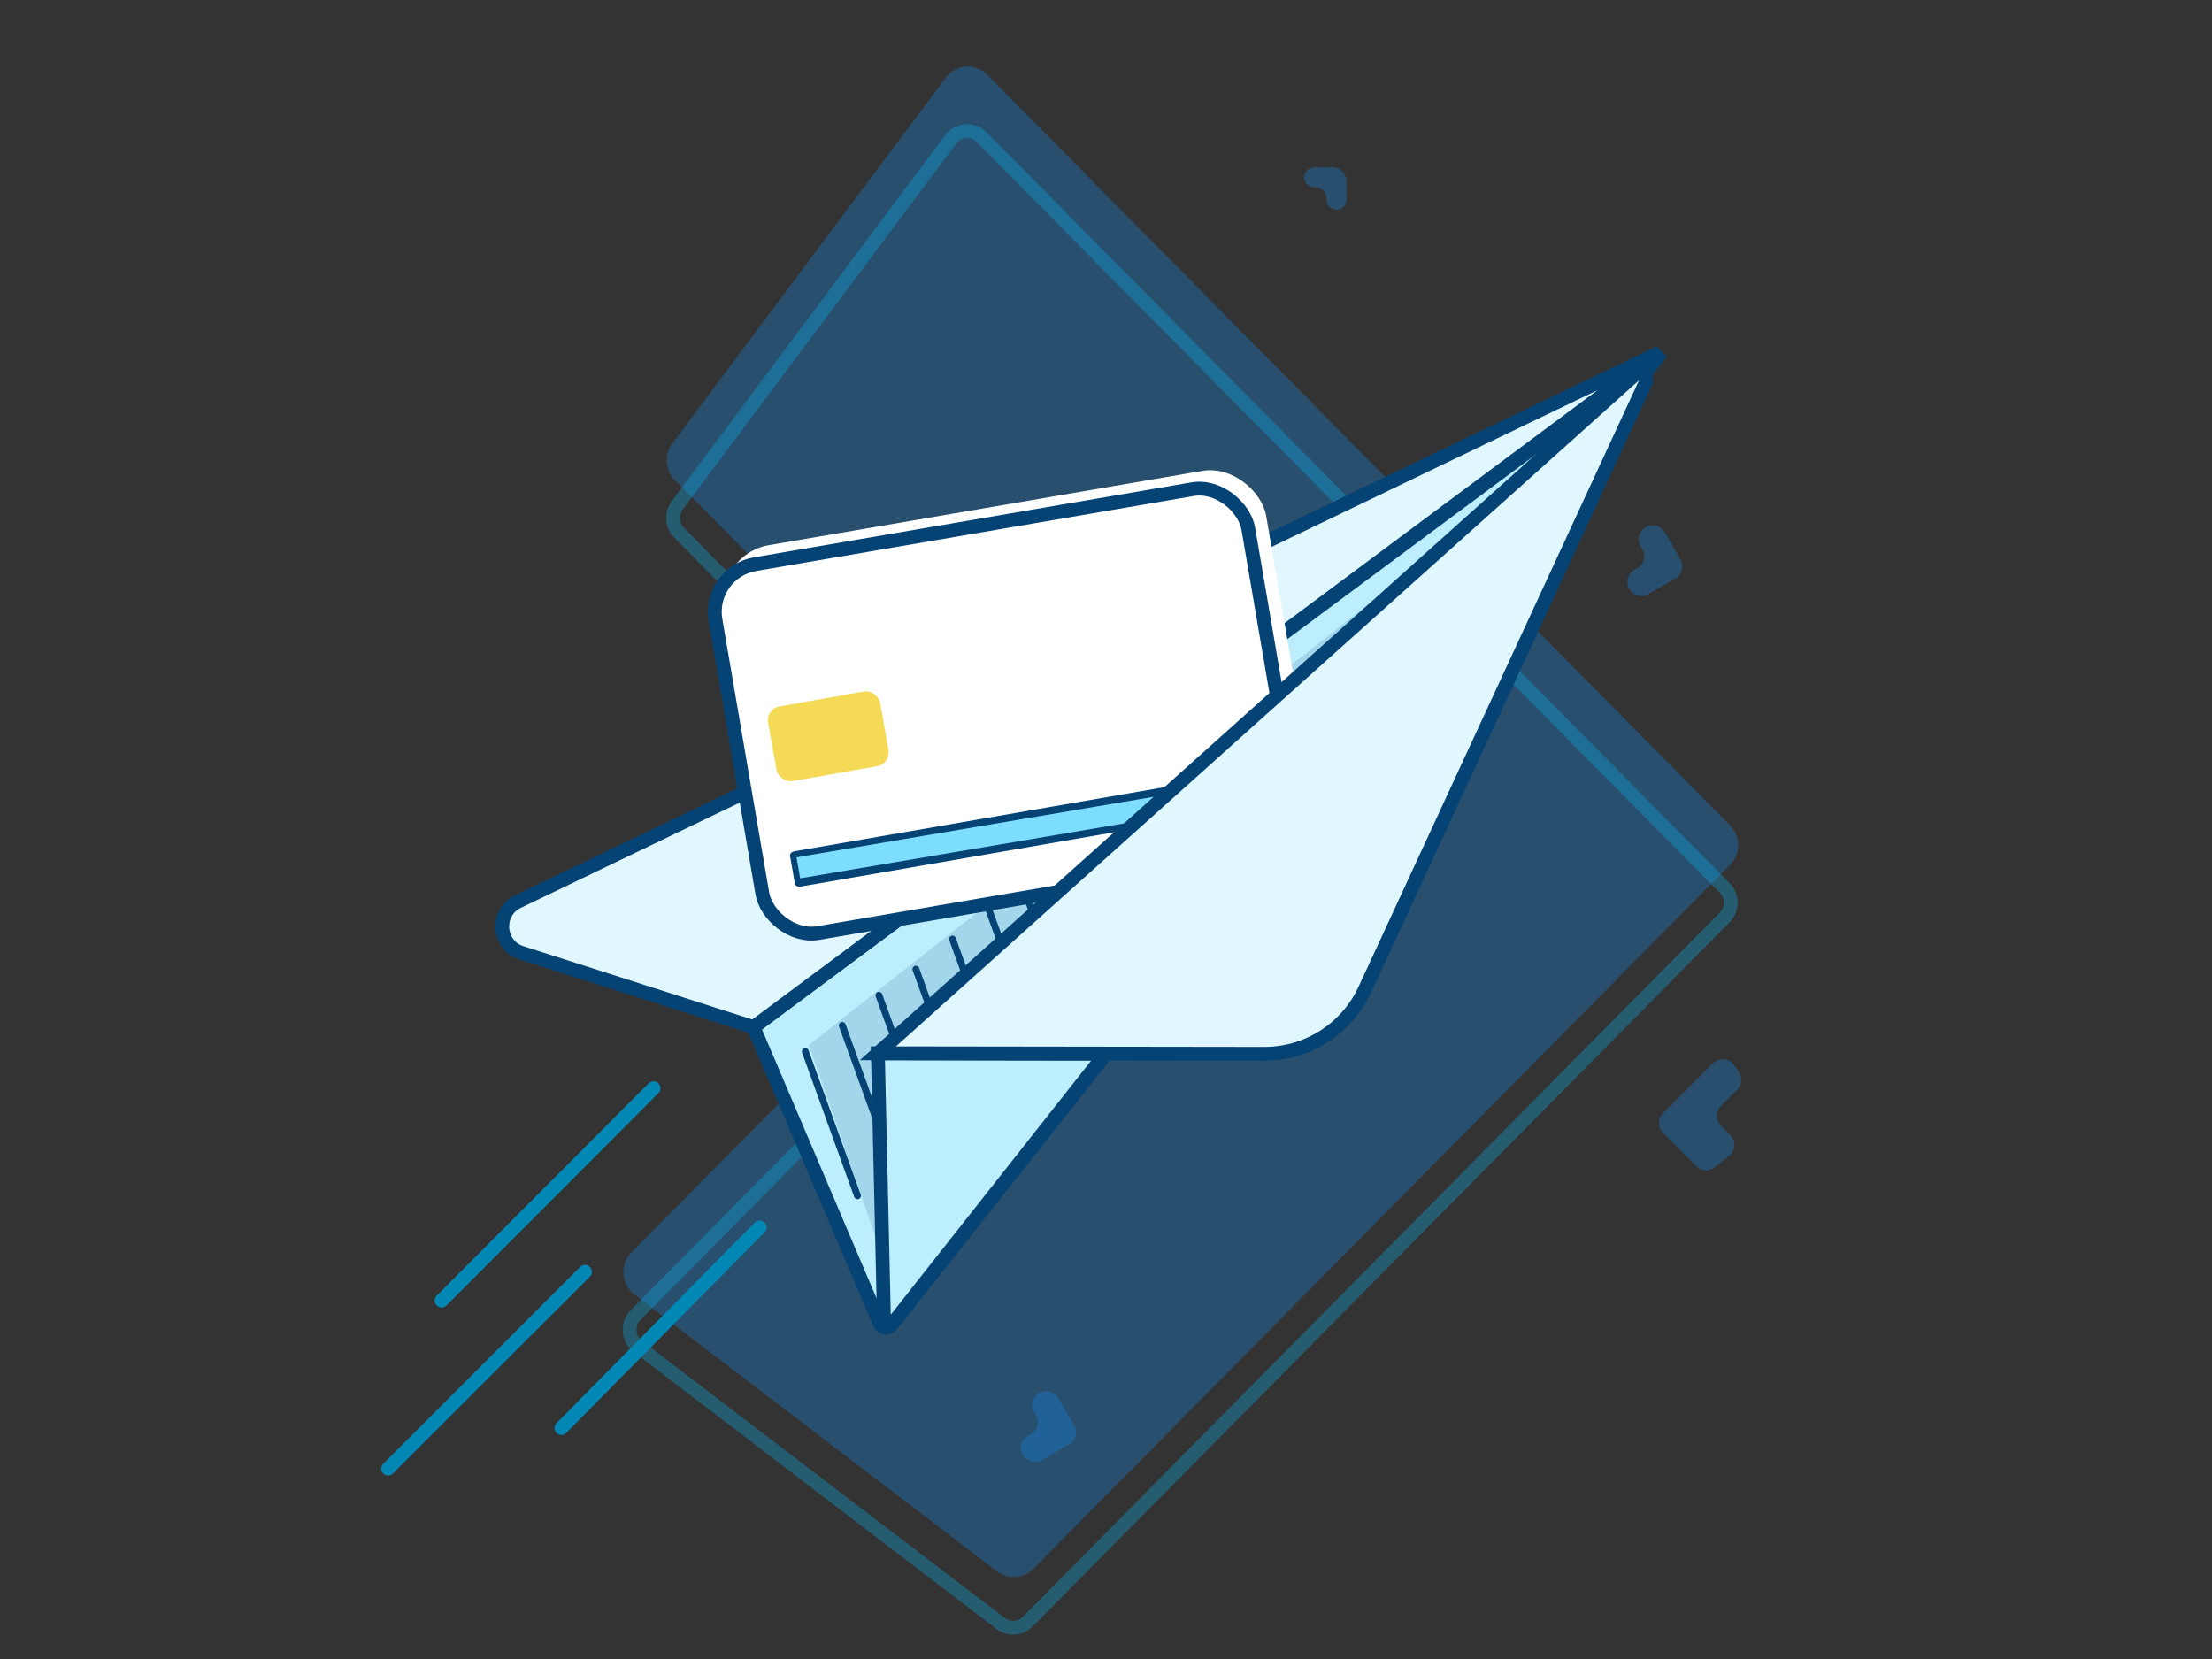 <svg width="320" height="240" viewBox="0 0 320 240" fill="none" xmlns="http://www.w3.org/2000/svg">
<rect x="0" y="0" width="320" height="240" fill="#333333" stroke="none"/>
<path opacity="0.3" d="M250.288 125.099C251.842 123.528 251.842 120.982 250.288 119.412L142.806 10.802C141.097 9.076 138.272 9.274 136.816 11.223L97.259 64.174C96.063 65.775 96.218 68.021 97.621 69.439L146.959 119.295C148.513 120.865 148.513 123.411 146.959 124.981L91.336 181.188C89.628 182.913 89.824 185.767 91.751 187.238L144.255 227.341C145.839 228.551 148.064 228.395 149.468 226.977L250.288 125.099Z" fill="#1090F9"/>
<path opacity="0.3" d="M249.499 128.456C250.664 129.634 250.664 131.543 249.499 132.721L148.679 234.599C147.626 235.663 145.957 235.78 144.769 234.872L92.265 194.77C90.819 193.666 90.673 191.526 91.954 190.232L147.577 134.025C149.519 132.063 149.519 128.88 147.577 126.917L98.239 77.062C97.186 75.998 97.07 74.314 97.967 73.113L137.525 20.162C138.617 18.7 140.735 18.552 142.017 19.846L249.499 128.456Z" stroke="#05BDFB" stroke-width="2"/>
<path opacity="0.3" d="M192.795 24.215C193.899 24.215 194.795 25.11 194.795 26.215L194.795 28.889C194.795 29.766 194.02 30.44 193.152 30.319C192.438 30.22 191.907 29.61 191.907 28.889L191.907 28.706C191.907 27.819 191.189 27.1 190.302 27.1L190.115 27.1C189.239 27.1 188.565 26.326 188.686 25.458C188.785 24.745 189.395 24.215 190.115 24.215L192.795 24.215Z" fill="#1090F9"/>
<path opacity="0.3" d="M243.12 80.946C243.673 81.903 243.345 83.126 242.388 83.677L238.427 85.963C237.375 86.569 236.02 86.085 235.564 84.96C235.189 84.036 235.546 82.96 236.411 82.462L236.866 82.199C237.823 81.647 238.151 80.424 237.598 79.468L237.333 79.009C236.725 77.958 237.188 76.613 238.313 76.157L238.352 76.141C239.277 75.766 240.337 76.131 240.837 76.995L243.12 80.946Z" fill="#1090F9"/>
<path opacity="0.3" d="M155.399 206.212C155.951 207.169 155.624 208.391 154.667 208.943L150.706 211.228C149.654 211.835 148.299 211.351 147.843 210.226C147.468 209.302 147.825 208.226 148.69 207.728L149.145 207.465C150.102 206.913 150.429 205.69 149.877 204.734L149.612 204.275C149.004 203.224 149.467 201.879 150.592 201.423L150.631 201.407C151.556 201.032 152.616 201.396 153.115 202.261L155.399 206.212Z" fill="#1090F9"/>
<path opacity="0.3" d="M240.574 163.884C239.792 163.104 239.792 161.838 240.574 161.057L247.81 153.827C248.691 152.946 250.155 153.076 250.867 154.099L251.549 155.078C252.102 155.872 252.006 156.949 251.321 157.633L248.946 160.007C248.164 160.788 248.164 162.053 248.946 162.834L250.329 164.216C251.171 165.057 251.096 166.442 250.168 167.188L248.083 168.865C247.287 169.504 246.136 169.442 245.414 168.721L240.574 163.884Z" fill="#1090F9"/>
<path d="M109.006 148.591L127.266 191.442C127.563 192.14 128.499 192.265 128.97 191.671L240.359 51L109.006 148.591Z" fill="#BDEEFE" stroke="#054375" stroke-width="2"/>
<path opacity="0.14" d="M117.016 151.169L130.421 189.775L232.219 60.404L117.016 151.169Z" fill="#054375"/>
<path d="M240.062 51.026L74.93 130.427C71.67 131.994 71.999 136.738 75.443 137.841L109.006 148.591L240.062 51.026Z" fill="#E1F7FF" stroke="#054375" stroke-width="2"/>
<path d="M124.048 172.986L116.502 152.112M129.398 169.218L121.852 148.344M134.695 164.855L127.149 143.982M140.045 161.087L132.499 140.213M145.342 156.724L137.796 135.851M150.665 152.659L143.119 131.785M155.395 148.646L147.849 127.773" stroke="#054375" stroke-linecap="round"/>
<path d="M126.999 152.374L127.862 190.211C127.883 191.148 129.066 191.544 129.646 190.808L159.922 152.433L126.999 152.374Z" fill="#BDEEFE" stroke="#054375" stroke-width="2"/>
<path d="M94.547 157.43L63.883 188.151M109.89 177.573L95.552 192.078L81.215 206.582M84.63 183.989L56.153 212.45" stroke="#0388B5" stroke-width="2" stroke-linecap="round"/>
<rect x="103.37" y="80.212" width="79.6" height="54.386" rx="8" transform="rotate(-9.721 103.37 80.212)" fill="white"/>
<rect x="102.325" y="82.796" width="78.202" height="54.141" rx="7" transform="rotate(-9.721 102.325 82.796)" fill="white" stroke="#054375" stroke-width="2"/>
<path d="M178.434 112.672L115.05 123.655L115.756 127.73L179.14 116.747L178.434 112.672Z" fill="#7CDDFD"/>
<path d="M179.232 117.271L115.847 128.254C115.427 128.327 115.045 128.154 114.995 127.868L114.289 123.793C114.24 123.507 114.541 123.216 114.961 123.143L178.346 112.16C178.767 112.087 179.148 112.26 179.198 112.546L179.904 116.621C179.954 116.907 179.652 117.199 179.232 117.271ZM115.754 127.066L178.873 116.365L178.346 113.327L115.228 124.028L115.754 127.066Z" fill="#054375"/>
<rect x="110.771" y="102.547" width="16.457" height="10.971" rx="2" transform="rotate(-10.014 110.771 102.547)" fill="#F5DA57"/>
<path d="M182.898 152.451L126.999 152.374L236.451 54.263C237.26 53.538 238.482 54.441 238.026 55.428L197.442 143.168C194.821 148.835 189.142 152.459 182.898 152.451Z" fill="#E1F7FF" stroke="#054375" stroke-width="2"/>
</svg>
